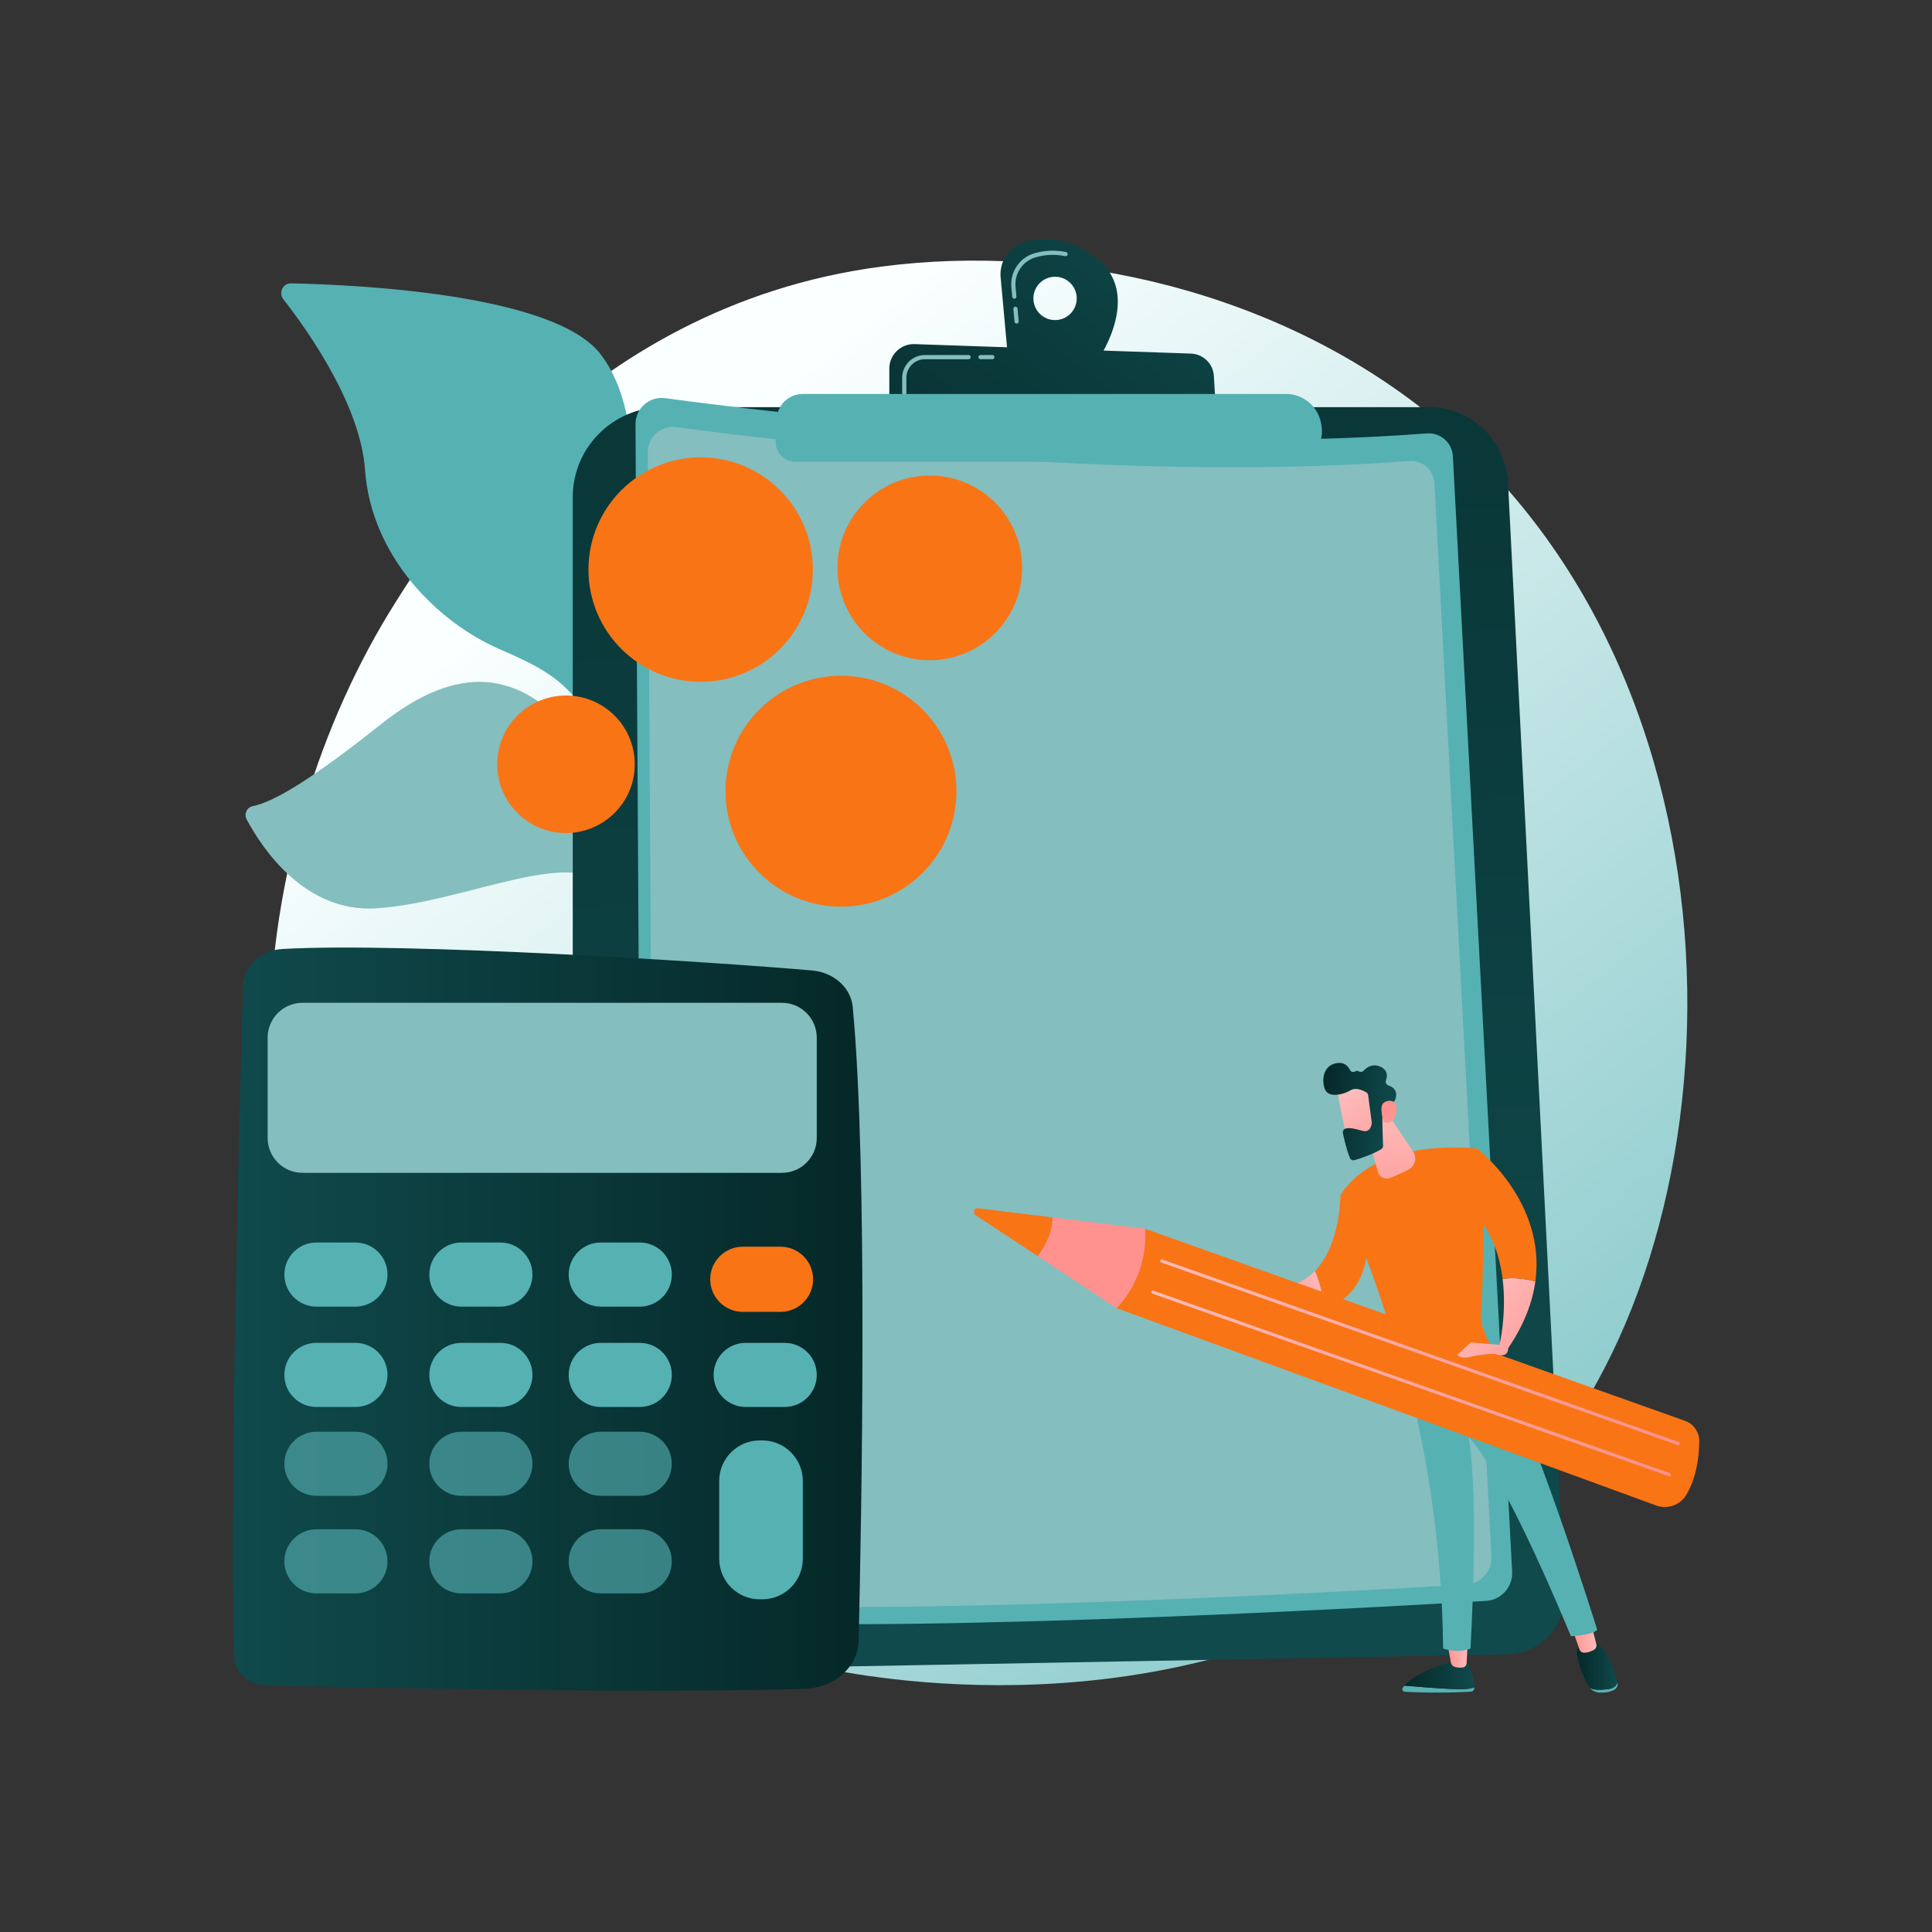 <?xml version="1.0"?>
<svg xmlns="http://www.w3.org/2000/svg" xmlns:xlink="http://www.w3.org/1999/xlink" version="1.1" x="0px" y="0px" viewBox="0 0 3710 3710" style="enable-;background-color:transparent;" xml:space="preserve">
<rect x="0" y="0" width="3710" height="3710" fill="#333333" stroke="none"/>
<g id="Background">
	<g>
		<g>
			<rect style="fill:none;" width="3710" height="3710" fill="none"/>
		</g>
	</g>
</g>
<g id="Illustration">
	<g>
		<linearGradient id="SVGID_1_" gradientUnits="userSpaceOnUse" x1="3594.223" y1="4043.416" x2="1160.079" y2="1020.361" fill="#000000">
			<stop offset="0" style="stop-color:#56b1b3" fill="#000000"/>
			<stop offset="1" style="stop-color:#faffff" fill="#000000"/>
		</linearGradient>
		<path style="fill:url(#SVGID_1_);" d="M2924.575,2851.232c-55.911,58.861-108.814,96.82-150.612,126.81    c-491.321,352.528-1072.684,249.768-1196.24,224.673c-182.453-37.057-535.132-108.688-790.112-408.54    c-385.764-453.65-325.695-1168.364-26.47-1640.156c54.733-86.299,343.848-565.278,931.472-642.091    c355.624-46.486,770.168,47.271,1070.369,298.78C3393.13,1338.647,3348.271,2405.179,2924.575,2851.232z"/>
		<g>
			<g>
				<path style="fill:#56b1b3;" d="M1172.914,1565.313c10.251,109.564,34.319,254.418,63.245,379.244h18.165      c-37.403-150.632-71.826-356.923-61.69-594.722c10.224-239.804,67.888-530.963-39.639-670.049      c-89.491-115.757-469.234-133.062-594.107-135.61c-15.603-0.318-24.536,17.988-14.824,30.432      c47.873,61.351,148.119,203.436,156.852,327.508c11.512,163.535,136.301,291.891,260.298,345.322      C1085.211,1300.87,1151.986,1341.626,1172.914,1565.313z"/>
				<path style="fill:none;" d="M715.018,645.263c76.81,19.855,149.459,55.543,213.022,104.425      c31.842,24.345,60.699,52.951,85.584,84.885c24.62,32.115,45.292,67.69,59.643,105.899l5.313,14.347      c1.739,4.793,3.038,9.738,4.575,14.601c1.416,4.88,3.019,9.803,4.277,14.646l3.795,14.533      c5.102,19.367,10.112,38.76,14.926,58.204c9.687,38.873,18.763,77.907,27.245,117.073      c16.999,78.333,31.625,157.182,41.488,236.914c0.237,1.913-1.094,3.659-2.973,3.9c-1.813,0.233-3.474-1.021-3.8-2.829      l-0.019-0.107c-7.011-39.245-14.767-78.495-23.252-117.512c-8.309-39.068-17.081-78.033-26.272-116.893l-13.968-58.243      l-14.612-58.08c-4.857-19.363-9.909-38.676-15.054-57.963l-3.826-14.474c-1.27-4.83-2.794-9.406-4.176-14.121      c-1.453-4.668-2.66-9.422-4.307-14.024l-5.022-13.777c-13.482-36.756-33.36-70.792-56.531-102.153      c-11.926-15.43-24.404-30.506-38.252-44.28l-5.094-5.262l-5.293-5.058c-3.544-3.357-7.003-6.811-10.617-10.095      c-7.319-6.465-14.563-13.031-22.227-19.099c-30.208-24.849-63.39-45.936-97.871-64.431      c-34.486-18.446-70.77-34.034-108.007-45.579l-0.172-0.054c-1.454-0.45-2.273-2.015-1.831-3.496      C712.138,645.727,713.604,644.9,715.018,645.263z"/>
			</g>
			<g>
				<path style="fill:#84bebf;" d="M1176.494,1713.712c64.946,97.115,56.607,151.454,58.603,197.478      c0.353,8.171,0.795,19.722,1.724,33.368h17.734c-3.621-18.736-6.19-37.623-7.109-56.151      c-6.316-127.111-34.47-344.063-142.096-473.842c-107.625-129.78-225.484-141.62-373.991-23.638      c-123.758,98.317-200.954,147.933-246.228,157.157c-11.209,2.284-16.93,15.173-11.475,25.406      c29.037,54.463,111.134,179.565,248.974,170.757C898.458,1733.013,1111.548,1616.597,1176.494,1713.712z"/>
				<path style="fill:none;" d="M781.667,1547.234c9.726-9.432,20.03-17.926,30.664-26.127      c10.629-8.175,21.584-15.961,32.988-23.064c22.73-14.295,46.987-26.497,72.819-34.899c12.919-4.152,26.225-7.355,39.835-9.121      c13.608-1.677,27.516-1.908,41.315-0.163c3.433,0.567,6.902,0.899,10.305,1.677c3.376,0.811,6.868,1.472,10.145,2.427      l19.381,6.123l18.965,7.509l18.383,8.995c24.094,12.934,45.894,30.407,64.033,50.994c18.281,20.527,32.581,44.182,44.348,68.682      l4.416,9.206c1.516,3.049,2.616,6.275,3.943,9.402c2.5,6.317,5.193,12.56,7.524,18.929l6.525,19.265      c2.311,6.377,3.784,13.004,5.651,19.507c7.369,26.051,12.445,52.611,16.83,79.197c0.244,1.484-0.738,2.888-2.195,3.137      c-1.391,0.239-2.711-0.662-3.041-2.036l-0.021-0.088c-6.193-26.055-12.149-52.148-20.666-77.389      c-3.862-12.753-8.761-25.089-13.316-37.538c-2.454-6.149-5.253-12.14-7.856-18.212c-1.376-2.999-2.532-6.112-4.087-9.015      l-4.53-8.775c-11.991-23.414-26.548-45.355-43.934-64.546c-17.399-19.189-38.047-35.023-60.658-47.148l-17.338-8.37      l-17.964-7.001l-18.453-5.72c-3.064-0.886-6.069-1.471-9.105-2.231c-3.028-0.725-6.151-1.024-9.221-1.567      c-12.384-1.654-25.053-1.554-37.635-0.092c-12.6,1.372-25.141,4.073-37.458,7.742c-24.671,7.318-48.461,18.235-71.315,30.947      c-11.383,6.448-22.662,13.183-33.612,20.479c-10.914,7.305-21.7,15.019-31.977,23.123l-0.068,0.052      c-1.214,0.958-2.961,0.732-3.901-0.505C780.507,1549.864,780.653,1548.225,781.667,1547.234z"/>
			</g>
		</g>
		<g>
			
				<linearGradient id="SVGID_00000067223779138608617940000007493714853089316794_" gradientUnits="userSpaceOnUse" x1="2051.543" y1="3064.4" x2="1916.269" y2="-939.788" fill="#000000">
				<stop offset="0" style="stop-color:#104a4c" fill="#000000"/>
				<stop offset="1" style="stop-color:#052828" fill="#000000"/>
			</linearGradient>
			<path style="fill:url(#SVGID_00000067223779138608617940000007493714853089316794_);" d="M1099.83,954.849     c0-95.521,77.435-172.955,172.956-172.955h1470.821c81.144,0,148.054,63.59,152.179,144.629l108.568,2132.415     c3.229,63.416-46.692,116.907-110.18,118.062l-1685.746,30.638c-59.655,1.084-108.598-46.977-108.598-106.642V954.849z"/>
			
				<linearGradient id="SVGID_00000158007545012985416110000010952110231230337210_" gradientUnits="userSpaceOnUse" x1="775.971" y1="2700.047" x2="2309.112" y2="3674.044" fill="#000000">
				<stop offset="0" style="stop-color:#A737D5" fill="#000000"/>
				<stop offset="1" style="stop-color:#EF497A" fill="#000000"/>
			</linearGradient>
			<path style="fill:url(#SVGID_00000158007545012985416110000010952110231230337210_);" d="M1454.804,3171.386h-0.053     l-188.625-2.438c-63.073-0.818-114.385-52.799-114.385-115.873v-284.789c0-2.226,1.803-4.027,4.027-4.027     c2.224,0,4.027,1.801,4.027,4.027v284.789c0,58.69,47.745,107.056,106.435,107.819l188.623,2.439     c2.224,0.027,4.003,1.856,3.976,4.078C1458.799,3169.616,1457.002,3171.386,1454.804,3171.386z"/>
			
				<linearGradient id="SVGID_00000031200697889112972790000010822546403101462164_" gradientUnits="userSpaceOnUse" x1="904.659" y1="2497.482" x2="2437.798" y2="3471.478" fill="#000000">
				<stop offset="0" style="stop-color:#A737D5" fill="#000000"/>
				<stop offset="1" style="stop-color:#EF497A" fill="#000000"/>
			</linearGradient>
			<path style="fill:url(#SVGID_00000031200697889112972790000010822546403101462164_);" d="M1155.768,2684.098     c-2.224,0-4.027-1.801-4.027-4.027v-46.121c0-2.226,1.803-4.027,4.027-4.027c2.224,0,4.027,1.801,4.027,4.027v46.121     C1159.795,2682.297,1157.992,2684.098,1155.768,2684.098z"/>
			<g>
				<path style="fill:#56b1b3;" d="M1220.327,814.716c-0.18-30.561,26.697-54.214,56.981-50.107      c200.854,27.238,891.538,111.479,1462.587,67.643c26.042-1.999,48.643,17.732,50.029,43.814l113.839,2141.92      c1.561,29.369-20.866,54.484-50.225,56.221c-240.173,14.213-1229.279,69.157-1582.078,32.205      c-21.472-2.25-37.771-20.327-37.898-41.917L1220.327,814.716z"/>
				<path style="fill:#84bebf;" d="M1243.986,868.391c-0.173-29.41,25.692-52.173,54.836-48.22      c193.291,26.212,857.966,107.281,1407.513,65.095c25.061-1.924,46.811,17.065,48.144,42.164l109.552,2061.265      c1.502,28.263-20.08,52.433-48.334,54.105c-231.129,13.678-1182.99,66.553-1522.504,30.992      c-20.664-2.164-36.349-19.562-36.471-40.338L1243.986,868.391z"/>
				<path style="opacity:0.58;fill:none;" d="M2674.907,1175.787H1382.96c-5.756,0-10.422-4.667-10.422-10.423v-155.877      c0-5.756,4.666-10.422,10.422-10.422h1291.948c5.756,0,10.423,4.666,10.423,10.422v155.877      C2685.33,1171.121,2680.664,1175.787,2674.907,1175.787z"/>
				<path style="opacity:0.58;fill:none;" d="M2701.029,2003.009H1375.494c-3.237,0-5.862-2.624-5.862-5.862v-76.638      c0-3.237,2.624-5.862,5.862-5.862h1325.535c3.237,0,5.862,2.624,5.862,5.862v76.638      C2706.89,2000.384,2704.266,2003.009,2701.029,2003.009z"/>
				<path style="opacity:0.58;fill:none;" d="M2702.611,2139.337H1373.912c-2.364,0-4.279-1.916-4.279-4.28v-79.802      c0-2.364,1.916-4.279,4.279-4.279h1328.699c2.364,0,4.28,1.916,4.28,4.279v79.802      C2706.89,2137.421,2704.974,2139.337,2702.611,2139.337z"/>
				<path style="opacity:0.58;fill:none;" d="M2730.782,2917.762H1375.904c-2.85,0-5.161-2.311-5.161-5.161v-78.039      c0-2.85,2.311-5.161,5.161-5.161h1354.878c2.85,0,5.161,2.311,5.161,5.161v78.039      C2735.943,2915.452,2733.632,2917.762,2730.782,2917.762z"/>
				<path style="opacity:0.25;fill:none;" d="M2673.347,1822.081H1401.691c-17.706,0-32.059-14.353-32.059-32.059v-476.147      c0-17.706,14.353-32.059,32.059-32.059h1250.094c17.142,0,31.25,13.484,32.026,30.609l21.562,476.147      C2706.2,1806.828,2691.622,1822.081,2673.347,1822.081z"/>
				<path style="fill:none;" d="M2674.09,1827.131H1402.433c-20.461,0-37.108-16.647-37.108-37.108v-476.148      c0-20.461,16.647-37.108,37.108-37.108h1250.095c19.885,0,36.171,15.563,37.069,35.43l21.562,476.146      c0.463,10.222-3.176,19.925-10.244,27.32C2693.844,1823.058,2684.321,1827.131,2674.09,1827.131z M1402.433,1286.865      c-14.892,0-27.009,12.116-27.009,27.009v476.148c0,14.894,12.117,27.009,27.009,27.009H2674.09      c7.446,0,14.379-2.964,19.524-8.347s7.794-12.446,7.459-19.886l-21.562-476.146c-0.657-14.461-12.509-25.788-26.983-25.788      H1402.433z"/>
				<path style="opacity:0.25;fill:none;" d="M2693.673,2775.502H1411.406c-22.457,0-40.663-18.205-40.663-40.663V2275.9      c0-22.458,18.205-40.663,40.663-40.663h1264.477c21.844,0,39.786,17.259,40.632,39.087l17.791,458.939      C2735.199,2756.322,2716.749,2775.502,2693.673,2775.502z"/>
				<path style="fill:none;" d="M2693.673,2780.551H1411.407c-25.208,0-45.715-20.507-45.715-45.711v-458.94      c0-25.204,20.507-45.711,45.715-45.711h1264.474c24.659,0,44.725,19.302,45.679,43.941l17.791,458.94      c0.487,12.537-4.037,24.419-12.735,33.459C2717.921,2775.572,2706.221,2780.551,2693.673,2780.551z M1411.407,2240.287      c-19.639,0-35.616,15.975-35.616,35.612v458.94c0,19.637,15.977,35.613,35.616,35.613h1282.266      c9.773,0,18.889-3.879,25.665-10.924c6.779-7.043,10.3-16.301,9.921-26.067l-17.791-458.94      c-0.743-19.197-16.375-34.233-35.586-34.233H1411.407z"/>
				
					<rect x="1765.14" y="1281.779" transform="matrix(1 -0.017 0.017 1 -25.542 29.626)" style="fill:none;" width="10.1" height="540.34"/>
				
					<rect x="2257.184" y="1281.717" transform="matrix(1 -0.027 0.027 1 -41.06 61.619)" style="fill:none;" width="10.096" height="540.462"/>
				
					<rect x="1770.142" y="1440.784" transform="matrix(1 -0.014 0.014 1 -20.471 32.078)" style="fill:none;" width="920.197" height="10.1"/>
				<rect x="1772.433" y="1651.177" style="fill:none;" width="925.734" height="10.099"/>
				
					<rect x="1498.914" y="2500.32" transform="matrix(0.012 -1 1 0.012 -757.988 4243.318)" style="fill:none;" width="540.306" height="10.1"/>
				<rect x="1775.8" y="2361.467" style="fill:none;" width="945.931" height="10.099"/>
				<rect x="1769.067" y="2486.021" style="fill:none;" width="956.03" height="10.099"/>
				
					<rect x="2245.428" y="2155.589" transform="matrix(0.013 -1 1 0.013 -413.293 4853.347)" style="fill:none;" width="10.1" height="960.648"/>
			</g>
			
				<linearGradient id="SVGID_00000079469844576286589140000000613866088725898931_" gradientUnits="userSpaceOnUse" x1="2263.515" y1="271.604" x2="1586.99" y2="1161.557" fill="#000000">
				<stop offset="0" style="stop-color:#104a4c" fill="#000000"/>
				<stop offset="1" style="stop-color:#052828" fill="#000000"/>
			</linearGradient>
			<path style="fill:url(#SVGID_00000079469844576286589140000000613866088725898931_);" d="M2099.417,491.149     c-53.128-36.961-99.324-36.228-131.843-26.632c-29.665,8.753-48.892,37.394-46.07,68.194l14.024,153.074l166.883,14.81     C2102.411,700.596,2203.61,563.634,2099.417,491.149z M2026.028,614.643c-22.981,0-41.611-18.63-41.611-41.612     c0-22.982,18.63-41.612,41.611-41.612c22.982,0,41.612,18.63,41.612,41.612C2067.64,596.013,2049.01,614.643,2026.028,614.643z"/>
			<path style="fill:#84bebf;" d="M1952.198,621.394c-2.059,0-3.814-1.569-4.005-3.661l-2.234-24.378     c-0.204-2.214,1.428-4.173,3.642-4.377c2.259-0.212,4.176,1.428,4.377,3.646l2.234,24.378c0.205,2.214-1.427,4.172-3.642,4.377     C1952.444,621.39,1952.32,621.394,1952.198,621.394z M1947.821,573.621c-2.059,0-3.814-1.569-4.005-3.661l-1.697-18.506     c-2.69-29.341,15.773-56.661,43.898-64.962c19.918-5.879,40.44-6.721,60.992-2.505c2.178,0.444,3.582,2.576,3.136,4.754     c-0.446,2.175-2.558,3.567-4.753,3.134c-19.252-3.94-38.458-3.158-57.097,2.34c-24.447,7.216-40.496,30.98-38.157,56.507     l1.697,18.506c0.205,2.214-1.427,4.173-3.641,4.377C1948.067,573.617,1947.943,573.621,1947.821,573.621z"/>
			
				<linearGradient id="SVGID_00000042734441680092644570000013197630738903895992_" gradientUnits="userSpaceOnUse" x1="2337.725" y1="328.015" x2="1661.199" y2="1217.969" fill="#000000">
				<stop offset="0" style="stop-color:#104a4c" fill="#000000"/>
				<stop offset="1" style="stop-color:#052828" fill="#000000"/>
			</linearGradient>
			<path style="fill:url(#SVGID_00000042734441680092644570000013197630738903895992_);" d="M1707.764,784.71v-76.961     c0-26.567,22.019-47.845,48.571-46.935l530.612,18.18c23.548,0.806,42.618,19.394,44.029,42.914l4.434,73.948L1707.764,784.71z"/>
			<path style="fill:#84bebf;" d="M1905.615,689.812h-22.819c-2.224,0-4.027-1.801-4.027-4.027c0-2.226,1.803-4.027,4.027-4.027     h22.819c2.224,0,4.027,1.801,4.027,4.027C1909.642,688.011,1907.839,689.812,1905.615,689.812z"/>
			<path style="fill:#84bebf;" d="M1736.483,760.543c-2.224,0-4.027-1.801-4.027-4.027v-31.134c0-24.056,19.57-43.624,43.626-43.624     h83.893c2.224,0,4.027,1.801,4.027,4.027c0,2.226-1.803,4.027-4.027,4.027h-83.893c-19.614,0-35.572,15.958-35.572,35.57v31.134     C1740.51,758.742,1738.707,760.543,1736.483,760.543z"/>
			
				<linearGradient id="SVGID_00000124857280022099979120000006443304561571210646_" gradientUnits="userSpaceOnUse" x1="2252.471" y1="382.452" x2="1785.344" y2="1240.192" fill="#000000">
				<stop offset="0" style="stop-color:#56b1b3" fill="#000000"/>
				<stop offset="1" style="stop-color:#56b1b3" fill="#000000"/>
			</linearGradient>
			<path style="fill:url(#SVGID_00000124857280022099979120000006443304561571210646_);" d="M1491.561,804.143     c1.281-26.65,23.261-47.6,49.942-47.601l927.875-0.025c33.364-0.001,61.887,24.009,67.579,56.883l0.785,4.537     c6.233,36.009-21.49,68.944-58.034,68.944h-951.945c-21.87,0-39.299-18.286-38.249-40.131L1491.561,804.143z"/>
		</g>
		<g>
			<g>
				<g>
					
						<linearGradient id="SVGID_00000063633342442597567370000014822193755685622172_" gradientUnits="userSpaceOnUse" x1="2884.966" y1="-2210.79" x2="2783.982" y2="-1822" gradientTransform="matrix(0.965 -0.262 0.262 0.965 -1163.53 186.152)" fill="#000000">
						<stop offset="0" style="stop-color:#f97415" fill="#000000"/>
						<stop offset="1" style="stop-color:#f97415" fill="#000000"/>
					</linearGradient>
					
						<circle style="fill:url(#SVGID_00000063633342442597567370000014822193755685622172_);" cx="1086.872" cy="1467.619" r="132.035"/>
					
						<linearGradient id="SVGID_00000139294949374744410750000006883377612688800921_" gradientUnits="userSpaceOnUse" x1="2884.966" y1="-2210.789" x2="2783.982" y2="-1822.001" gradientTransform="matrix(0.965 -0.262 0.262 0.965 -1163.53 186.152)" fill="#000000">
						<stop offset="0" style="stop-color:#FF928E" fill="#000000"/>
						<stop offset="1" style="stop-color:#f97415" fill="#000000"/>
					</linearGradient>
					
						<circle style="fill:url(#SVGID_00000139294949374744410750000006883377612688800921_);" cx="1086.872" cy="1467.619" r="127.644"/>
					<path style="opacity:0.58;fill:none;" d="M972.52,1448.124c-0.623,0.169-1.296,0.2-1.973,0.06       c-2.31-0.475-3.797-2.732-3.321-5.038c9.333-45.453,42.93-81.225,87.678-93.365c7.141-1.937,14.467-3.234,21.773-3.855       c2.347-0.2,4.413,1.541,4.614,3.889c0.201,2.351-1.526,4.431-3.892,4.615c-6.794,0.582-13.611,1.788-20.26,3.591       c-41.62,11.291-72.869,44.565-81.552,86.84C975.252,1446.493,974.027,1447.715,972.52,1448.124z"/>
					
						<ellipse transform="matrix(0.707 -0.707 0.707 0.707 -719.81 1201.376)" style="opacity:0.78;fill:none;" cx="1090.284" cy="1469.575" rx="108.036" ry="108.035"/>
					<g>
						
							<linearGradient id="SVGID_00000081638044167541056800000000805297754890797464_" gradientUnits="userSpaceOnUse" x1="2889.876" y1="-2209.521" x2="2788.892" y2="-1820.731" gradientTransform="matrix(0.965 -0.262 0.262 0.965 -1163.53 186.152)" fill="#000000">
							<stop offset="0" style="stop-color:#FF928E" fill="#000000"/>
							<stop offset="1" style="stop-color:#f97415" fill="#000000"/>
						</linearGradient>
						<path style="fill:url(#SVGID_00000081638044167541056800000000805297754890797464_);" d="M1101.08,1549.864l-3.077-11.343        c-11.954,2.735-24.408,3.117-33.702,1.733c-3.318-0.493-5.734-3.413-5.729-6.767l0.015-11.349        c0.005-4.163,3.677-7.311,7.804-6.764c9.178,1.219,20.094,1.192,31.066-1.785c11.39-3.09,18.837-9.255,16.689-17.171        c-1.937-7.142-9.653-9.608-26.636-9.561c-24.262-0.05-43.15-5.497-48.544-25.381c-4.871-17.954,4.539-35.222,26.324-45.069        l-3.078-11.345c-0.99-3.65,1.166-7.412,4.816-8.403l6.665-1.808c3.65-0.99,7.412,1.167,8.402,4.817l2.763,10.186        c11.061-2.531,19.534-2.82,26.458-2.314c3.547,0.259,6.264,3.268,6.264,6.825l0.001,10.491c0,4.046-3.467,7.202-7.494,6.812        c-6.417-0.622-15.267-0.681-25.963,2.22c-13.514,3.666-15.856,10.312-14.494,15.331c1.676,6.177,10.936,8.225,29.97,8.865        c27.139,0.72,40.391,8.317,45.472,27.043c4.661,17.182-3.891,36.083-27.554,46.647l3.444,12.695        c0.99,3.651-1.166,7.412-4.816,8.402l-6.666,1.808C1105.832,1555.671,1102.07,1553.515,1101.08,1549.864z"/>
					</g>
				</g>
				<g>
					
						<linearGradient id="SVGID_00000085946234318476995090000010190626958591904173_" gradientUnits="userSpaceOnUse" x1="3139.166" y1="-2144.77" x2="3038.182" y2="-1755.981" gradientTransform="matrix(0.965 -0.262 0.262 0.965 -1163.53 186.152)" fill="#000000">
						<stop offset="0" style="stop-color:#f97415" fill="#000000"/>
						<stop offset="1" style="stop-color:#f97415" fill="#000000"/>
					</linearGradient>
					
						<circle style="fill:url(#SVGID_00000085946234318476995090000010190626958591904173_);" cx="1345.489" cy="1093.744" r="215.481"/>
					
						<linearGradient id="SVGID_00000036949775292782204260000006920281218196559002_" gradientUnits="userSpaceOnUse" x1="3139.166" y1="-2144.769" x2="3038.182" y2="-1755.981" gradientTransform="matrix(0.965 -0.262 0.262 0.965 -1163.53 186.152)" fill="#000000">
						<stop offset="0" style="stop-color:#FF928E" fill="#000000"/>
						<stop offset="1" style="stop-color:#f97415" fill="#000000"/>
					</linearGradient>
					
						<circle style="fill:url(#SVGID_00000036949775292782204260000006920281218196559002_);" cx="1345.489" cy="1093.744" r="208.316"/>
					<path style="opacity:0.58;fill:none;" d="M1158.094,1059.066c-0.585,0.158-1.215,0.188-1.849,0.056       c-2.166-0.445-3.56-2.561-3.114-4.723c15.006-73.075,69.019-130.593,140.963-150.11c11.481-3.115,23.259-5.2,35.008-6.193       c2.202-0.189,4.139,1.444,4.326,3.649c0.186,2.201-1.438,4.16-3.65,4.323c-11.27,0.956-22.572,2.957-33.589,5.945       c-69.011,18.721-120.823,73.898-135.221,143.992C1160.655,1057.537,1159.507,1058.683,1158.094,1059.066z"/>
					
						<ellipse transform="matrix(0.707 -0.707 0.707 0.707 -379.935 1276.627)" style="opacity:0.78;fill:none;" cx="1351.058" cy="1096.936" rx="176.314" ry="176.313"/>
					<g>
						
							<linearGradient id="SVGID_00000169515673690004960700000002776178388084363666_" gradientUnits="userSpaceOnUse" x1="3147.176" y1="-2142.683" x2="3046.192" y2="-1753.895" gradientTransform="matrix(0.965 -0.262 0.262 0.965 -1163.53 186.152)" fill="#000000">
							<stop offset="0" style="stop-color:#FF928E" fill="#000000"/>
							<stop offset="1" style="stop-color:#f97415" fill="#000000"/>
						</linearGradient>
						<path style="fill:url(#SVGID_00000169515673690004960700000002776178388084363666_);" d="M1368.676,1227.967l-5.022-18.513        c-19.509,4.463-39.833,5.086-55.001,2.83c-5.416-0.806-9.358-5.569-9.35-11.046l0.025-18.52        c0.009-6.794,6.001-11.932,12.737-11.038c14.978,1.99,32.794,1.945,50.7-2.913c18.589-5.043,30.742-15.106,27.237-28.023        c-3.162-11.656-15.754-15.681-43.47-15.604c-39.596-0.082-70.421-8.971-79.224-41.422        c-7.949-29.302,7.408-57.483,42.96-73.553l-5.023-18.515c-1.616-5.957,1.903-12.097,7.86-13.713l10.877-2.951        c5.958-1.616,12.097,1.903,13.714,7.86l4.51,16.623c18.052-4.13,31.879-4.603,43.179-3.776        c5.79,0.423,10.222,5.333,10.222,11.138l0.001,17.122c0.001,6.602-5.658,11.754-12.23,11.117        c-10.472-1.015-24.916-1.112-42.371,3.623c-22.054,5.983-25.876,16.828-23.653,25.02c2.735,10.081,17.847,13.423,48.91,14.468        c44.292,1.176,65.919,13.574,74.21,44.135c7.607,28.041-6.349,58.886-44.967,76.128l5.62,20.718        c1.616,5.958-1.903,12.097-7.86,13.714l-10.878,2.951C1376.432,1237.444,1370.293,1233.925,1368.676,1227.967z"/>
					</g>
				</g>
				<g>
					
						<linearGradient id="SVGID_00000119833247622714409840000008981697780832127152_" gradientUnits="userSpaceOnUse" x1="3395.502" y1="-2078.187" x2="3294.518" y2="-1689.398" gradientTransform="matrix(0.965 -0.262 0.262 0.965 -1163.53 186.152)" fill="#000000">
						<stop offset="0" style="stop-color:#f97415" fill="#000000"/>
						<stop offset="1" style="stop-color:#f97415" fill="#000000"/>
					</linearGradient>
					
						<circle style="fill:url(#SVGID_00000119833247622714409840000008981697780832127152_);" cx="1614.923" cy="1519.334" r="221.727"/>
					
						<linearGradient id="SVGID_00000026859853745208742700000010321144885052767670_" gradientUnits="userSpaceOnUse" x1="3395.502" y1="-2078.186" x2="3294.517" y2="-1689.398" gradientTransform="matrix(0.965 -0.262 0.262 0.965 -1163.53 186.152)" fill="#000000">
						<stop offset="0" style="stop-color:#FF928E" fill="#000000"/>
						<stop offset="1" style="stop-color:#f97415" fill="#000000"/>
					</linearGradient>
					
						<circle style="fill:url(#SVGID_00000026859853745208742700000010321144885052767670_);" cx="1614.923" cy="1519.334" r="214.354"/>
					<path style="opacity:0.58;fill:none;" d="M1422.066,1483.539c-0.585,0.159-1.214,0.188-1.849,0.057       c-2.166-0.445-3.56-2.561-3.114-4.723c15.431-75.149,70.979-134.299,144.966-154.37c11.806-3.203,23.918-5.347,36.003-6.37       c2.203-0.188,4.14,1.444,4.327,3.649c0.186,2.201-1.428,4.145-3.65,4.323c-11.606,0.987-23.243,3.046-34.584,6.123       c-71.055,19.276-124.401,76.083-139.223,148.253C1424.628,1482.01,1423.479,1483.156,1422.066,1483.539z"/>
					
						<ellipse transform="matrix(0.011 -1 1 0.011 80.87 3126.974)" style="opacity:0.78;fill:none;" cx="1620.654" cy="1522.62" rx="181.424" ry="181.425"/>
					<g>
						
							<linearGradient id="SVGID_00000134226487667817861250000016206883383914809759_" gradientUnits="userSpaceOnUse" x1="3403.747" y1="-2076.052" x2="3302.763" y2="-1687.265" gradientTransform="matrix(0.965 -0.262 0.262 0.965 -1163.53 186.152)" fill="#000000">
							<stop offset="0" style="stop-color:#FF928E" fill="#000000"/>
							<stop offset="1" style="stop-color:#f97415" fill="#000000"/>
						</linearGradient>
						<path style="fill:url(#SVGID_00000134226487667817861250000016206883383914809759_);" d="M1638.783,1657.449l-5.168-19.05        c-20.075,4.592-40.988,5.234-56.595,2.911c-5.573-0.829-9.63-5.731-9.621-11.366l0.026-19.057        c0.009-6.991,6.175-12.278,13.105-11.358c15.413,2.047,33.745,2.002,52.171-2.997c19.127-5.189,31.632-15.543,28.026-28.836        c-3.254-11.994-16.21-16.136-44.729-16.056c-40.745-0.084-72.463-9.231-81.521-42.623        c-8.18-30.151,7.623-59.149,44.206-75.685l-5.168-19.051c-1.663-6.13,1.959-12.448,8.089-14.11l11.192-3.036        c6.13-1.663,12.448,1.958,14.11,8.088l4.64,17.105c18.576-4.25,32.804-4.736,44.432-3.885        c5.957,0.435,10.518,5.488,10.519,11.461l0.002,17.617c0,6.794-5.823,12.095-12.584,11.44        c-10.776-1.045-25.638-1.145-43.599,3.728c-22.694,6.156-26.626,17.316-24.34,25.745        c2.814,10.374,18.365,13.812,50.328,14.887c45.575,1.21,67.83,13.967,76.36,45.414c7.827,28.853-6.532,60.593-46.27,78.335        l5.783,21.319c1.663,6.13-1.958,12.448-8.089,14.111l-11.194,3.037C1646.764,1667.201,1640.446,1663.579,1638.783,1657.449z"/>
					</g>
				</g>
				<g>
					
						<linearGradient id="SVGID_00000142177400837496481420000013074603318021629622_" gradientUnits="userSpaceOnUse" x1="3565.044" y1="-2034.145" x2="3464.059" y2="-1645.356" gradientTransform="matrix(0.965 -0.262 0.262 0.965 -1163.53 186.152)" fill="#000000">
						<stop offset="0" style="stop-color:#f97415" fill="#000000"/>
						<stop offset="1" style="stop-color:#f97415" fill="#000000"/>
					</linearGradient>
					
						<circle style="fill:url(#SVGID_00000142177400837496481420000013074603318021629622_);" cx="1785.48" cy="1090.473" r="177.329"/>
					
						<linearGradient id="SVGID_00000067196565125931654050000005912506090342607266_" gradientUnits="userSpaceOnUse" x1="3565.047" y1="-2034.159" x2="3464.062" y2="-1645.369" gradientTransform="matrix(0.965 -0.262 0.262 0.965 -1163.53 186.152)" fill="#000000">
						<stop offset="0" style="stop-color:#FF928E" fill="#000000"/>
						<stop offset="1" style="stop-color:#f97415" fill="#000000"/>
					</linearGradient>
					
						<circle style="fill:url(#SVGID_00000067196565125931654050000005912506090342607266_);" cx="1785.48" cy="1090.474" r="171.433"/>
					<path style="opacity:0.58;fill:none;" d="M1631.544,1062.972c-0.638,0.173-1.325,0.205-2.019,0.062       c-2.364-0.486-3.885-2.796-3.399-5.156c12.432-60.536,57.179-108.185,116.776-124.352c9.498-2.577,19.255-4.304,29.002-5.132       c2.401-0.205,4.516,1.577,4.721,3.979c0.203,2.402-1.552,4.544-3.983,4.722c-9.223,0.787-18.459,2.422-27.453,4.862       c-56.396,15.299-98.741,60.391-110.507,117.675C1634.34,1061.303,1633.086,1062.553,1631.544,1062.972z"/>
					
						<ellipse transform="matrix(0.707 -0.707 0.707 0.707 -248.641 1585.928)" style="opacity:0.78;fill:none;" cx="1790.064" cy="1093.1" rx="145.097" ry="145.097"/>
					<g>
						
							<linearGradient id="SVGID_00000158739659466022142780000013474317503374463625_" gradientUnits="userSpaceOnUse" x1="3571.637" y1="-2032.432" x2="3470.652" y2="-1643.644" gradientTransform="matrix(0.965 -0.262 0.262 0.965 -1163.53 186.152)" fill="#000000">
							<stop offset="0" style="stop-color:#FF928E" fill="#000000"/>
							<stop offset="1" style="stop-color:#f97415" fill="#000000"/>
						</linearGradient>
						<path style="fill:url(#SVGID_00000158739659466022142780000013474317503374463625_);" d="M1804.563,1200.932l-4.133-15.235        c-16.055,3.672-32.781,4.186-45.263,2.328c-4.457-0.663-7.701-4.584-7.695-9.09l0.02-15.241        c0.008-5.591,4.939-9.819,10.481-9.084c12.327,1.637,26.989,1.601,41.724-2.396c15.297-4.15,25.298-12.431,22.414-23.062        c-2.602-9.592-12.964-12.905-35.773-12.841c-32.586-0.068-57.953-7.383-65.197-34.088        c-6.542-24.114,6.096-47.305,35.354-60.529l-4.133-15.237c-1.33-4.903,1.566-9.956,6.468-11.285l8.951-2.429        c4.903-1.33,9.956,1.567,11.286,6.469l3.711,13.68c14.856-3.398,26.235-3.788,35.534-3.107        c4.764,0.348,8.412,4.389,8.413,9.166l0.001,14.09c0,5.433-4.656,9.673-10.065,9.149c-8.618-0.835-20.504-0.915-34.869,2.982        c-18.15,4.924-21.295,13.848-19.466,20.59c2.251,8.297,14.687,11.047,40.251,11.906c36.449,0.968,54.248,11.17,61.07,36.321        c6.26,23.076-5.225,48.46-37.006,62.649l4.625,17.05c1.33,4.903-1.566,9.955-6.469,11.285l-8.952,2.429        C1810.946,1208.731,1805.893,1205.835,1804.563,1200.932z"/>
					</g>
				</g>
			</g>
		</g>
		<g>
			<g>
				<g>
					
						<linearGradient id="SVGID_00000086689371676017743310000000801091623208101028_" gradientUnits="userSpaceOnUse" x1="446.928" y1="2533.135" x2="1656.229" y2="2533.135" fill="#000000">
						<stop offset="0" style="stop-color:#104a4c" fill="#000000"/>
						<stop offset="1" style="stop-color:#052828" fill="#000000"/>
					</linearGradient>
					<path style="fill:url(#SVGID_00000086689371676017743310000000801091623208101028_);" d="M466.71,1892.321       c-6.367,227.378-27.016,1011.69-17.159,1289.627c1.044,29.445,27.706,53.078,60.964,54.042       c164.49,4.765,767.501,16.844,1036.551,6.851c56.039-2.082,100.604-42.269,101.766-91.915       c5.592-238.663,17.926-909.929-11.392-1217.436c-3.514-36.844-36.177-66.184-77.734-69.865       c-179.137-15.865-784.741-54.648-1017.185-41.293C500.599,1824.739,467.75,1855.14,466.71,1892.321z"/>
					<path style="fill:#84bebf;" d="M513.953,1992.572v192.694c0,36.952,29.956,66.908,66.908,66.908h920.651       c36.952,0,66.907-29.956,66.907-66.908v-192.694c0-36.952-29.956-66.908-66.907-66.908H580.861       C543.909,1925.665,513.953,1955.62,513.953,1992.572z"/>
					<path style="opacity:0.2;fill:none;" d="M1521.461,1991.467c-8.139-8.416-19.292-13.25-30.998-13.434l-861.468-13.688       c-23.031-0.367-42.462,17.052-44.61,39.984l-17.9,191.12c-1.466,15.649,24.279,28.825,57.101,29.224l846.942,10.262       c32.772,0.397,59.864-12.102,60.135-27.743l3.194-184.298C1534.06,2011.188,1529.601,1999.881,1521.461,1991.467z"/>
				</g>
				
					<linearGradient id="SVGID_00000108283567482014569190000007498203079725693116_" gradientUnits="userSpaceOnUse" x1="339.912" y1="2741.352" x2="1150.799" y2="1960.685" fill="#000000">
					<stop offset="0" style="stop-color:#56b1b3" fill="#000000"/>
					<stop offset="1" style="stop-color:#56b1b3" fill="#000000"/>
				</linearGradient>
				<path style="fill:url(#SVGID_00000108283567482014569190000007498203079725693116_);" d="M744.116,2447.545      c0,33.996-27.559,61.555-61.555,61.555h-74.937c-33.996,0-61.555-27.559-61.555-61.555l0,0      c0-33.996,27.559-61.555,61.555-61.555h74.937C716.557,2385.99,744.116,2413.549,744.116,2447.545L744.116,2447.545z"/>
				
					<linearGradient id="SVGID_00000078014061186398643330000014635167461313596063_" gradientUnits="userSpaceOnUse" x1="473.797" y1="2880.419" x2="1284.684" y2="2099.753" fill="#000000">
					<stop offset="0" style="stop-color:#56b1b3" fill="#000000"/>
					<stop offset="1" style="stop-color:#56b1b3" fill="#000000"/>
				</linearGradient>
				<path style="fill:url(#SVGID_00000078014061186398643330000014635167461313596063_);" d="M1022.452,2447.545      c0,33.996-27.559,61.555-61.555,61.555H885.96c-33.996,0-61.555-27.559-61.555-61.555l0,0c0-33.996,27.559-61.555,61.555-61.555      h74.937C994.893,2385.99,1022.452,2413.549,1022.452,2447.545L1022.452,2447.545z"/>
				
					<linearGradient id="SVGID_00000097475754175731283160000001581311147319016623_" gradientUnits="userSpaceOnUse" x1="602.532" y1="3014.139" x2="1413.419" y2="2233.473" fill="#000000">
					<stop offset="0" style="stop-color:#56b1b3" fill="#000000"/>
					<stop offset="1" style="stop-color:#56b1b3" fill="#000000"/>
				</linearGradient>
				<path style="fill:url(#SVGID_00000097475754175731283160000001581311147319016623_);" d="M1290.083,2447.545      c0,33.996-27.559,61.555-61.555,61.555h-74.937c-33.996,0-61.555-27.559-61.555-61.555l0,0      c0-33.996,27.559-61.555,61.555-61.555h74.937C1262.524,2385.99,1290.083,2413.549,1290.083,2447.545L1290.083,2447.545z"/>
				
					<linearGradient id="SVGID_00000045602574765010162090000005048545730742009018_" gradientUnits="userSpaceOnUse" x1="1828.145" y1="1474.663" x2="1570.636" y2="2166.404" fill="#000000">
					<stop offset="0" style="stop-color:#FF928E" fill="#000000"/>
					<stop offset="1" style="stop-color:#f97415" fill="#000000"/>
				</linearGradient>
				<path style="fill:url(#SVGID_00000045602574765010162090000005048545730742009018_);" d="M1561.38,2456.582      c0,34.547-28.005,62.552-62.552,62.552H1426.4c-34.547,0-62.552-28.006-62.552-62.552l0,0c0-34.546,28.006-62.552,62.552-62.552      h72.428C1533.374,2394.03,1561.38,2422.035,1561.38,2456.582L1561.38,2456.582z"/>
				
					<linearGradient id="SVGID_00000099657930565757709060000007613914445536823711_" gradientUnits="userSpaceOnUse" x1="436.189" y1="2841.357" x2="1247.075" y2="2060.691" fill="#000000">
					<stop offset="0" style="stop-color:#56b1b3" fill="#000000"/>
					<stop offset="1" style="stop-color:#56b1b3" fill="#000000"/>
				</linearGradient>
				<path style="fill:url(#SVGID_00000099657930565757709060000007613914445536823711_);" d="M744.116,2640.24      c0,33.996-27.559,61.555-61.555,61.555h-74.937c-33.996,0-61.555-27.559-61.555-61.555l0,0      c0-33.996,27.559-61.555,61.555-61.555h74.937C716.557,2578.685,744.116,2606.243,744.116,2640.24L744.116,2640.24z"/>
				
					<linearGradient id="SVGID_00000149371102179706455990000004609775708050025369_" gradientUnits="userSpaceOnUse" x1="570.074" y1="2980.425" x2="1380.96" y2="2199.759" fill="#000000">
					<stop offset="0" style="stop-color:#56b1b3" fill="#000000"/>
					<stop offset="1" style="stop-color:#56b1b3" fill="#000000"/>
				</linearGradient>
				<path style="fill:url(#SVGID_00000149371102179706455990000004609775708050025369_);" d="M1022.452,2640.24      c0,33.996-27.559,61.555-61.555,61.555H885.96c-33.996,0-61.555-27.559-61.555-61.555l0,0c0-33.996,27.559-61.555,61.555-61.555      h74.937C994.893,2578.685,1022.452,2606.243,1022.452,2640.24L1022.452,2640.24z"/>
				
					<linearGradient id="SVGID_00000160181518863064690480000007254063700909743798_" gradientUnits="userSpaceOnUse" x1="698.81" y1="3114.143" x2="1509.697" y2="2333.477" fill="#000000">
					<stop offset="0" style="stop-color:#56b1b3" fill="#000000"/>
					<stop offset="1" style="stop-color:#56b1b3" fill="#000000"/>
				</linearGradient>
				<path style="fill:url(#SVGID_00000160181518863064690480000007254063700909743798_);" d="M1290.083,2640.24      c0,33.996-27.559,61.555-61.555,61.555h-74.937c-33.996,0-61.555-27.559-61.555-61.555l0,0      c0-33.996,27.559-61.555,61.555-61.555h74.937C1262.524,2578.685,1290.083,2606.243,1290.083,2640.24L1290.083,2640.24z"/>
				
					<linearGradient id="SVGID_00000144313477156864774930000005850291804585926562_" gradientUnits="userSpaceOnUse" x1="832.695" y1="3253.211" x2="1643.582" y2="2472.545" fill="#000000">
					<stop offset="0" style="stop-color:#56b1b3" fill="#000000"/>
					<stop offset="1" style="stop-color:#56b1b3" fill="#000000"/>
				</linearGradient>
				<path style="fill:url(#SVGID_00000144313477156864774930000005850291804585926562_);" d="M1568.419,2640.24      c0,33.996-27.559,61.555-61.555,61.555h-74.937c-33.996,0-61.555-27.559-61.555-61.555l0,0      c0-33.996,27.559-61.555,61.555-61.555h74.937C1540.86,2578.685,1568.419,2606.243,1568.419,2640.24L1568.419,2640.24z"/>
				<g>
					
						<linearGradient id="SVGID_00000062895410529173247920000001232102043201948815_" gradientUnits="userSpaceOnUse" x1="521.456" y1="2929.925" x2="1332.343" y2="2149.258" fill="#000000">
						<stop offset="0" style="stop-color:#56b1b3" fill="#000000"/>
						<stop offset="1" style="stop-color:#56b1b3" fill="#000000"/>
					</linearGradient>
					<path style="opacity:0.63;fill:url(#SVGID_00000062895410529173247920000001232102043201948815_);" d="M744.116,2810.896       c0,33.996-27.559,61.555-61.555,61.555h-74.937c-33.996,0-61.555-27.559-61.555-61.555l0,0       c0-33.996,27.559-61.555,61.555-61.555h74.937C716.557,2749.341,744.116,2776.9,744.116,2810.896L744.116,2810.896z"/>
					
						<linearGradient id="SVGID_00000154406186939744009260000000474546502942428589_" gradientUnits="userSpaceOnUse" x1="655.341" y1="3068.993" x2="1466.227" y2="2288.326" fill="#000000">
						<stop offset="0" style="stop-color:#56b1b3" fill="#000000"/>
						<stop offset="1" style="stop-color:#56b1b3" fill="#000000"/>
					</linearGradient>
					<path style="opacity:0.63;fill:url(#SVGID_00000154406186939744009260000000474546502942428589_);" d="M1022.452,2810.896       c0,33.996-27.559,61.555-61.555,61.555H885.96c-33.996,0-61.555-27.559-61.555-61.555l0,0       c0-33.996,27.559-61.555,61.555-61.555h74.937C994.893,2749.341,1022.452,2776.9,1022.452,2810.896L1022.452,2810.896z"/>
					
						<linearGradient id="SVGID_00000098207442185450570300000016326585136784967611_" gradientUnits="userSpaceOnUse" x1="784.077" y1="3202.711" x2="1594.964" y2="2422.045" fill="#000000">
						<stop offset="0" style="stop-color:#56b1b3" fill="#000000"/>
						<stop offset="1" style="stop-color:#56b1b3" fill="#000000"/>
					</linearGradient>
					<path style="opacity:0.63;fill:url(#SVGID_00000098207442185450570300000016326585136784967611_);" d="M1290.083,2810.896       c0,33.996-27.559,61.555-61.555,61.555h-74.937c-33.996,0-61.555-27.559-61.555-61.555l0,0       c0-33.996,27.559-61.555,61.555-61.555h74.937C1262.524,2749.341,1290.083,2776.9,1290.083,2810.896L1290.083,2810.896z"/>
				</g>
				<g>
					
						<linearGradient id="SVGID_00000000918190563356678390000009754366333976839310_" gradientUnits="userSpaceOnUse" x1="615.06" y1="3027.151" x2="1425.947" y2="2246.485" fill="#000000">
						<stop offset="0" style="stop-color:#56b1b3" fill="#000000"/>
						<stop offset="1" style="stop-color:#56b1b3" fill="#000000"/>
					</linearGradient>
					<path style="opacity:0.63;fill:url(#SVGID_00000000918190563356678390000009754366333976839310_);" d="M744.116,2998.238       c0,33.996-27.559,61.555-61.555,61.555h-74.937c-33.996,0-61.555-27.559-61.555-61.555l0,0       c0-33.996,27.559-61.555,61.555-61.555h74.937C716.557,2936.683,744.116,2964.242,744.116,2998.238L744.116,2998.238z"/>
					
						<linearGradient id="SVGID_00000073696391080348820920000000599163754018284165_" gradientUnits="userSpaceOnUse" x1="748.944" y1="3166.219" x2="1559.831" y2="2385.553" fill="#000000">
						<stop offset="0" style="stop-color:#56b1b3" fill="#000000"/>
						<stop offset="1" style="stop-color:#56b1b3" fill="#000000"/>
					</linearGradient>
					<path style="opacity:0.63;fill:url(#SVGID_00000073696391080348820920000000599163754018284165_);" d="M1022.452,2998.238       c0,33.996-27.559,61.555-61.555,61.555H885.96c-33.996,0-61.555-27.559-61.555-61.555l0,0       c0-33.996,27.559-61.555,61.555-61.555h74.937C994.893,2936.683,1022.452,2964.242,1022.452,2998.238L1022.452,2998.238z"/>
					
						<linearGradient id="SVGID_00000033343597365623293700000014361284909461294262_" gradientUnits="userSpaceOnUse" x1="877.68" y1="3299.939" x2="1688.566" y2="2519.272" fill="#000000">
						<stop offset="0" style="stop-color:#56b1b3" fill="#000000"/>
						<stop offset="1" style="stop-color:#56b1b3" fill="#000000"/>
					</linearGradient>
					<path style="opacity:0.63;fill:url(#SVGID_00000033343597365623293700000014361284909461294262_);" d="M1290.083,2998.238       c0,33.996-27.559,61.555-61.555,61.555h-74.937c-33.996,0-61.555-27.559-61.555-61.555l0,0       c0-33.996,27.559-61.555,61.555-61.555h74.937C1262.524,2936.683,1290.083,2964.242,1290.083,2998.238L1290.083,2998.238z"/>
				</g>
				
					<linearGradient id="SVGID_00000022533201212535695930000013309552109452958605_" gradientUnits="userSpaceOnUse" x1="1376.254" y1="3042.231" x2="1643.191" y2="2654.415" fill="#000000">
					<stop offset="0" style="stop-color:#56b1b3" fill="#000000"/>
					<stop offset="1" style="stop-color:#56b1b3" fill="#000000"/>
				</linearGradient>
				<path style="fill:url(#SVGID_00000022533201212535695930000013309552109452958605_);" d="M1541.656,2993.21      c0,43.031-34.884,77.915-77.915,77.915h-4.748c-43.031,0-77.915-34.884-77.915-77.915v-149.269      c0-43.031,34.884-77.916,77.915-77.916h4.748c43.031,0,77.915,34.884,77.915,77.916V2993.21z"/>
			</g>
			<g style="opacity:0.7;">
				<path style="fill:none;" d="M1434.604,2019.335c0,7.391-5.991,13.381-13.381,13.381h-37.468      c-7.391,0-13.382-5.991-13.382-13.381l0,0c0-7.39,5.991-13.382,13.382-13.382h37.468      C1428.613,2005.954,1434.604,2011.945,1434.604,2019.335L1434.604,2019.335z"/>
				<path style="fill:none;" d="M1434.604,2201.324c0,7.39-5.991,13.382-13.381,13.382h-37.468      c-7.391,0-13.382-5.991-13.382-13.382l0,0c0-7.39,5.991-13.381,13.382-13.381h37.468      C1428.613,2187.943,1434.604,2193.934,1434.604,2201.324L1434.604,2201.324z"/>
				<path style="fill:none;" d="M1375.725,2094.272c0,7.391-5.991,13.382-13.382,13.382l0,0c-7.391,0-13.381-5.991-13.381-13.382      v-37.468c0-7.391,5.991-13.382,13.381-13.382l0,0c7.39,0,13.382,5.991,13.382,13.382V2094.272z"/>
				<path style="fill:none;" d="M1375.725,2169.209c0,7.39-5.991,13.382-13.382,13.382l0,0c-7.391,0-13.381-5.991-13.381-13.382      v-37.468c0-7.39,5.991-13.382,13.381-13.382l0,0c7.39,0,13.382,5.991,13.382,13.382V2169.209z"/>
				<path style="fill:none;" d="M1466.719,2094.272c0,7.391-5.991,13.382-13.382,13.382l0,0c-7.391,0-13.381-5.991-13.381-13.382      v-37.468c0-7.391,5.991-13.382,13.381-13.382l0,0c7.391,0,13.382,5.991,13.382,13.382V2094.272z"/>
				<path style="fill:none;" d="M1466.719,2169.209c0,7.39-5.991,13.382-13.382,13.382l0,0c-7.391,0-13.381-5.991-13.381-13.382      v-37.468c0-7.39,5.991-13.382,13.381-13.382l0,0c7.391,0,13.382,5.991,13.382,13.382V2169.209z"/>
			</g>
		</g>
		<g>
			<g>
				<g>
					
						<linearGradient id="SVGID_00000029030321407927786670000014987508419900951458_" gradientUnits="userSpaceOnUse" x1="-2748.048" y1="3243.638" x2="-2609.919" y2="3243.638" gradientTransform="matrix(-1 0 0 1 83.011 0)" fill="#000000">
						<stop offset="0" style="stop-color:#56b1b3" fill="#000000"/>
						<stop offset="1" style="stop-color:#56b1b3" fill="#000000"/>
					</linearGradient>
					<path style="fill:url(#SVGID_00000029030321407927786670000014987508419900951458_);" d="M2696.831,3236.957       c23.663,2.045,64.731,5.368,97.108,6.793c19.462,0.857,30.667-1.049,37.12-3.633c-0.011,0.728-0.031,1.415-0.06,2.053       c-0.153,3.407-2.921,6.133-6.363,6.325c-61.177,3.414-109.831,1.182-127.152,0.127c-3.581-0.218-5.716-4.11-3.885-7.164       C2694.516,3239.932,2695.626,3238.436,2696.831,3236.957z"/>
					
						<linearGradient id="SVGID_00000121242473803501448440000003245041568862337933_" gradientUnits="userSpaceOnUse" x1="-2748.056" y1="3216.566" x2="-2613.82" y2="3216.566" gradientTransform="matrix(-1 0 0 1 83.011 0)" fill="#000000">
						<stop offset="0" style="stop-color:#104a4c" fill="#000000"/>
						<stop offset="1" style="stop-color:#052828" fill="#000000"/>
					</linearGradient>
					<path style="fill:url(#SVGID_00000121242473803501448440000003245041568862337933_);" d="M2793.939,3243.75       c-32.377-1.425-73.445-4.747-97.108-6.793c23.264-28.543,97.108-47.782,97.108-47.782h20.855       c14.344,20.677,16.421,40.363,16.264,50.942C2824.606,3242.7,2813.401,3244.606,2793.939,3243.75z"/>
					
						<linearGradient id="SVGID_00000085973567962606618370000013753781768682830752_" gradientUnits="userSpaceOnUse" x1="-2735.295" y1="3178.771" x2="-2696.387" y2="3178.771" gradientTransform="matrix(-1 0 0 1 83.011 0)" fill="#000000">
						<stop offset="0" style="stop-color:#febbba" fill="#000000"/>
						<stop offset="1" style="stop-color:#FF928E" fill="#000000"/>
					</linearGradient>
					<path style="fill:url(#SVGID_00000085973567962606618370000013753781768682830752_);" d="M2818.306,3155.127l-1.952,38.621       c-0.211,4.182-3.342,7.697-7.53,8.296c-4.167,0.596-9.748,0.672-15.667-1.298c-3.641-1.212-6.344-4.28-7.016-8.022       l-6.744-37.596H2818.306z"/>
				</g>
				<g>
					<g>
						
							<linearGradient id="SVGID_00000183230467946593468380000006785646446437933447_" gradientUnits="userSpaceOnUse" x1="-3023.418" y1="3240.659" x2="-2970.485" y2="3240.659" gradientTransform="matrix(-1 0 0 1 83.011 0)" fill="#000000">
							<stop offset="0" style="stop-color:#56b1b3" fill="#000000"/>
							<stop offset="1" style="stop-color:#56b1b3" fill="#000000"/>
						</linearGradient>
						<path style="fill:url(#SVGID_00000183230467946593468380000006785646446437933447_);" d="M3089.193,3243.46        c10.261-1.431,14.904-6.762,16.851-12.461c0.013,0.051,0.026,0.103,0.039,0.153c1.51,6.011-1.99,12.242-8.987,15.205        c-8.458,3.581-17.704,4.192-24.883,3.896c-7.702-0.318-14.772-3.505-18.658-8.606l-0.058-0.076        C3061.227,3245.396,3072.08,3245.847,3089.193,3243.46z"/>
						
							<linearGradient id="SVGID_00000034053348570658247410000014504508268585460097_" gradientUnits="userSpaceOnUse" x1="-3023.033" y1="3199.902" x2="-2945.338" y2="3199.902" gradientTransform="matrix(-1 0 0 1 83.011 0)" fill="#000000">
							<stop offset="0" style="stop-color:#104a4c" fill="#000000"/>
							<stop offset="1" style="stop-color:#052828" fill="#000000"/>
						</linearGradient>
						<path style="fill:url(#SVGID_00000034053348570658247410000014504508268585460097_);" d="M3040.811,3154.88h17.199        c26.198-0.535,42.649,54.721,48.034,76.119c-1.947,5.699-6.59,11.03-16.851,12.461c-17.114,2.387-27.966,1.936-35.697-1.889        c-14.154-18.625-21.171-45.904-24.544-61.823C3025.117,3161.643,3040.811,3154.88,3040.811,3154.88z"/>
					</g>
					
						<linearGradient id="SVGID_00000173141477945356386310000001781117972403618958_" gradientUnits="userSpaceOnUse" x1="-2982.648" y1="3146.336" x2="-2936.149" y2="3146.336" gradientTransform="matrix(-1 0 0 1 83.011 0)" fill="#000000">
						<stop offset="0" style="stop-color:#febbba" fill="#000000"/>
						<stop offset="1" style="stop-color:#FF928E" fill="#000000"/>
					</linearGradient>
					<path style="fill:url(#SVGID_00000173141477945356386310000001781117972403618958_);" d="M3055.799,3119.033l9.551,37.985       c1.171,4.657-1.058,9.475-5.364,11.685c-5.342,2.741-12.865,5.623-19.778,4.789c-3.251-0.393-5.952-2.682-7.026-5.744       l-14.021-39.965L3055.799,3119.033z"/>
				</g>
				
					<linearGradient id="SVGID_00000172410810651002343780000008302086579889999783_" gradientUnits="userSpaceOnUse" x1="2259.347" y1="3858.642" x2="2966.272" y2="2754.494" fill="#000000">
					<stop offset="0" style="stop-color:#56b1b3" fill="#000000"/>
					<stop offset="1" style="stop-color:#56b1b3" fill="#000000"/>
				</linearGradient>
				<path style="fill:url(#SVGID_00000172410810651002343780000008302086579889999783_);" d="M3067.191,3130.013      c-11.883,10.54-50.531,11.932-50.531,11.932c-139.219-334.14-196.169-381.609-196.169-381.609      c20.103,126.119,3.241,405.333,3.241,405.333c-22.974,10.137-52.592,0-52.592,0c-1.866-206.475-33.602-386.541-71.094-528.5      c94.095-2.115,144.135-34.314,160.473-47.238C2938.955,2716.383,3067.191,3130.013,3067.191,3130.013z"/>
				
					<linearGradient id="SVGID_00000148637697100295711010000006777482053368258483_" gradientUnits="userSpaceOnUse" x1="-332.857" y1="-6563.318" x2="-433.842" y2="-6174.53" gradientTransform="matrix(-1 0 0 1 83.011 0)" fill="#000000">
					<stop offset="0" style="stop-color:#FF928E" fill="#000000"/>
					<stop offset="1" style="stop-color:#f97415" fill="#000000"/>
				</linearGradient>
				<path style="fill:url(#SVGID_00000148637697100295711010000006777482053368258483_);" d="M2836.623,2205.668      c17.81,88.837,11.427,247.84,7.235,320.366c-1.178,20.385,13.052,48.644,24.553,67.923c1.804,3.024,0.691,6.896-2.441,8.505      c-19.257,9.897-84.494,40.571-160.103,44.387c-5.042,0.254-9.543-3.18-10.849-8.055      c-56.085-209.414-121.228-343.231-121.228-343.231C2645.71,2180.713,2836.623,2205.668,2836.623,2205.668z"/>
				
					<linearGradient id="SVGID_00000132798679571652705450000010528824846328108983_" gradientUnits="userSpaceOnUse" x1="-2825.953" y1="2974.136" x2="-2803.672" y2="2929.574" gradientTransform="matrix(-1 0 0 1 83.011 0)" fill="#000000">
					<stop offset="0" style="stop-color:#56b1b3" fill="#000000"/>
					<stop offset="1" style="stop-color:#56b1b3" fill="#000000"/>
				</linearGradient>
				<path style="fill:url(#SVGID_00000132798679571652705450000010528824846328108983_);" d="M2810.991,2752.424      c0.79,0,1.591-0.213,2.316-0.653c2.101-1.284,2.767-4.023,1.489-6.122c-0.749-1.232-18.758-30.34-55.2-47.922      c-2.214-1.062-4.881-0.144-5.954,2.077c-1.069,2.216-0.139,4.885,2.079,5.952c33.974,16.393,51.288,44.251,51.46,44.53      C2808.021,2751.662,2809.489,2752.424,2810.991,2752.424z"/>
				<g>
					
						<linearGradient id="SVGID_00000031207067282082400280000018050300739142037380_" gradientUnits="userSpaceOnUse" x1="-2769.615" y1="2468.554" x2="-2935.144" y2="2615.133" gradientTransform="matrix(-1 0 0 1 83.011 0)" fill="#000000">
						<stop offset="0" style="stop-color:#febbba" fill="#000000"/>
						<stop offset="1" style="stop-color:#FF928E" fill="#000000"/>
					</linearGradient>
					<path style="fill:url(#SVGID_00000031207067282082400280000018050300739142037380_);" d="M2948.337,2460.631       c-5.721,41.385-22.623,86.526-56.436,134.475l-12.853-10.479c0,0,14.837-60.2,6.403-128.522       C2906.308,2452.037,2930.942,2456.231,2948.337,2460.631z"/>
					
						<linearGradient id="SVGID_00000062913079265573095150000008509033653478171830_" gradientUnits="userSpaceOnUse" x1="-474.401" y1="-6600.077" x2="-575.385" y2="-6211.289" gradientTransform="matrix(-1 0 0 1 83.011 0)" fill="#000000">
						<stop offset="0" style="stop-color:#FF928E" fill="#000000"/>
						<stop offset="1" style="stop-color:#f97415" fill="#000000"/>
					</linearGradient>
					<path style="fill:url(#SVGID_00000062913079265573095150000008509033653478171830_);" d="M2816.73,2315.282l19.893-109.614       c0,0,132.913,101.597,111.714,254.962c-17.395-4.4-42.029-8.594-62.886-4.525       C2879.374,2406.89,2861.223,2353.461,2816.73,2315.282z"/>
				</g>
				<g>
					
						<linearGradient id="SVGID_00000055679259794419731670000017408157037979659189_" gradientUnits="userSpaceOnUse" x1="-168.248" y1="-6520.558" x2="-269.232" y2="-6131.77" gradientTransform="matrix(-1 0 0 1 83.011 0)" fill="#000000">
						<stop offset="0" style="stop-color:#FF928E" fill="#000000"/>
						<stop offset="1" style="stop-color:#f97415" fill="#000000"/>
					</linearGradient>
					<path style="fill:url(#SVGID_00000055679259794419731670000017408157037979659189_);" d="M2573.789,2295.563l51.304,110.491       c-8.295,66.707-44.13,95.55-82.768,106.613c-2.41-30.402-10.097-54.964-17.23-71.953       C2574.465,2389.742,2573.789,2295.563,2573.789,2295.563z"/>
					
						<linearGradient id="SVGID_00000179606579221318402580000012929855198679060143_" gradientUnits="userSpaceOnUse" x1="-2459.314" y1="2482.419" x2="-2328.954" y2="2482.419" gradientTransform="matrix(-1 0 0 1 83.011 0)" fill="#000000">
						<stop offset="0" style="stop-color:#febbba" fill="#000000"/>
						<stop offset="1" style="stop-color:#FF928E" fill="#000000"/>
					</linearGradient>
					<path style="fill:url(#SVGID_00000179606579221318402580000012929855198679060143_);" d="M2525.095,2440.714       c7.133,16.99,14.82,41.552,17.23,71.953c-103.087,39.997-130.36-37.571-130.36-37.571l19.052-3.361       C2474.04,2476.268,2504.094,2462.397,2525.095,2440.714z"/>
				</g>
				
					<linearGradient id="SVGID_00000175321348751374406330000009270789980681504696_" gradientUnits="userSpaceOnUse" x1="-2586.027" y1="2134.05" x2="-2587.451" y2="2377.488" gradientTransform="matrix(-1 0 0 1 83.011 0)" fill="#000000">
					<stop offset="0" style="stop-color:#febbba" fill="#000000"/>
					<stop offset="1" style="stop-color:#FF928E" fill="#000000"/>
				</linearGradient>
				<path style="fill:url(#SVGID_00000175321348751374406330000009270789980681504696_);" d="M2621.058,2159.153l24.768,91.051      c2.782,10.228,13.846,15.721,23.689,11.786c10.622-4.246,24.098-10.042,35.699-16.306c12.383-6.686,16.257-22.615,8.419-34.303      l-51.494-76.781L2621.058,2159.153z"/>
			</g>
			<g>
				
					<linearGradient id="SVGID_00000080207288093079249520000014672158493997725863_" gradientUnits="userSpaceOnUse" x1="-2854.385" y1="3200.318" x2="-2974.216" y2="3358.845" gradientTransform="matrix(-0.99 -0.143 -0.143 0.99 222.066 -1480.94)" fill="#000000">
					<stop offset="0" style="stop-color:#febbba" fill="#000000"/>
					<stop offset="1" style="stop-color:#FF928E" fill="#000000"/>
				</linearGradient>
				<path style="fill:url(#SVGID_00000080207288093079249520000014672158493997725863_);" d="M2566.871,2089.977      c-0.226,1.563,20.658,103.903,20.658,103.903l58.181-13.167l-5.383-99.938C2640.327,2080.776,2570.647,2063.8,2566.871,2089.977      z"/>
				
					<linearGradient id="SVGID_00000134210973871438763410000018252598861664316047_" gradientUnits="userSpaceOnUse" x1="-2945.902" y1="3238.558" x2="-2802.762" y2="3238.558" gradientTransform="matrix(-0.99 -0.143 -0.143 0.99 222.066 -1480.94)" fill="#000000">
					<stop offset="0" style="stop-color:#104a4c" fill="#000000"/>
					<stop offset="1" style="stop-color:#052828" fill="#000000"/>
				</linearGradient>
				<path style="fill:url(#SVGID_00000134210973871438763410000018252598861664316047_);" d="M2627.241,2103.045l6.953,52.387      c0.089,0.672,0.089,1.335-0.008,2.006c-0.587,4.106-3.641,18.086-17.754,14.088c-12.806-3.627-24.546-6.747-32.656-4.266      c-3.641,1.114-5.838,4.802-5.076,8.533c1.9,9.298,6.569,30.17,13.391,47.686c1.385,3.554,5.277,5.42,8.939,4.353      c11.034-3.217,34.117-10.653,51.285-20.984c2.326-1.4,3.712-3.93,3.598-6.643c-0.558-13.225-2.105-53.427-0.803-64.696      c1.222-10.577,14.203-16.914,19.843-19.186c1.849-0.745,3.299-2.202,4.037-4.053c2.612-6.545,6.212-21.69-12.874-27.897      c-3.995-1.299-6.1-5.605-4.68-9.559c2.826-7.87,4.019-19.88-10.747-26.497c-15.008-6.726-26.216,1.274-32.268,7.776      c-2.447,2.629-6.374,3.03-9.41,1.111c-1.729-1.092-3.955-1.45-6.646,0.226c-3.625,2.259-8.426,0.719-10.297-3.121      c-3.594-7.377-10.918-15.278-25.611-12.762c-26.072,4.465-29.025,33.356-22.147,50.285c6.877,16.93,34.869,10.482,48.911,1.947      c10.677-6.49,24.526,0.312,30.551,3.946C2625.685,2098.876,2626.948,2100.836,2627.241,2103.045z"/>
				
					<linearGradient id="SVGID_00000107564019960155378600000010926162511541985155_" gradientUnits="userSpaceOnUse" x1="-3029.89" y1="3325.859" x2="-2933.776" y2="3227.248" gradientTransform="matrix(-0.99 -0.143 -0.143 0.99 222.066 -1480.94)" fill="#000000">
					<stop offset="0" style="stop-color:#febbba" fill="#000000"/>
					<stop offset="1" style="stop-color:#FF928E" fill="#000000"/>
				</linearGradient>
				<path style="fill:url(#SVGID_00000107564019960155378600000010926162511541985155_);" d="M2657.454,2154.608      c0,0-10.718-30.014,0.293-37.364s27.321-3.534,23.73,18.208C2677.011,2162.498,2657.454,2154.608,2657.454,2154.608z"/>
			</g>
			
				<linearGradient id="SVGID_00000001641393706812450300000004558433090880150657_" gradientUnits="userSpaceOnUse" x1="-2342.803" y1="2467.109" x2="-2296.12" y2="2467.109" gradientTransform="matrix(-1 0 0 1 83.011 0)" fill="#000000">
				<stop offset="0" style="stop-color:#febbba" fill="#000000"/>
				<stop offset="1" style="stop-color:#FF928E" fill="#000000"/>
			</linearGradient>
			<path style="fill:url(#SVGID_00000001641393706812450300000004558433090880150657_);" d="M2419.607,2489.289     c-5.189,4.054-22.966-4.409-33.844-10.261c-5.302-2.851-7.869-9.051-6.049-14.789c2.618-8.256,6.98-18.912,12.354-20.255     C2400.985,2441.755,2440.99,2472.584,2419.607,2489.289z"/>
			<g>
				<g>
					
						<linearGradient id="SVGID_00000071555146235204359700000010617348084587327132_" gradientUnits="userSpaceOnUse" x1="-2091.535" y1="2243.242" x2="-3595.158" y2="3340.109" gradientTransform="matrix(-1 0 0 1 83.011 0)" fill="#000000">
						<stop offset="0" style="stop-color:#f97415" fill="#000000"/>
						<stop offset="1" style="stop-color:#f97415" fill="#000000"/>
					</linearGradient>
					<path style="fill:url(#SVGID_00000071555146235204359700000010617348084587327132_);" d="M3235.515,2728.318L2198.863,2359.63       l-54.846,152.35l1036.293,378.987c22.01,8.05,46.574-0.878,58.369-21.13c12.114-20.803,23.69-53.307,24.388-101.992       C3263.321,2750.145,3252.194,2734.25,3235.515,2728.318z"/>
					<g>
						
							<linearGradient id="SVGID_00000172428263312793353790000005853791018222154670_" gradientUnits="userSpaceOnUse" x1="1870.057" y1="2366.243" x2="2021.351" y2="2366.243" fill="#000000">
							<stop offset="0" style="stop-color:#f97415" fill="#000000"/>
							<stop offset="1" style="stop-color:#f97415" fill="#000000"/>
						</linearGradient>
						<path style="fill:url(#SVGID_00000172428263312793353790000005853791018222154670_);" d="M1878.155,2320.254l143.196,17.581        c-0.151,19.709-6.605,45.206-28.45,74.458l-119.587-78.887C1866.965,2329.218,1870.606,2319.327,1878.155,2320.254z"/>
						
							<linearGradient id="SVGID_00000041991905434251470350000012649138756835731602_" gradientUnits="userSpaceOnUse" x1="270.892" y1="-6406.51" x2="169.908" y2="-6017.721" gradientTransform="matrix(-1 0 0 1 83.011 0)" fill="#000000">
							<stop offset="0" style="stop-color:#febbba" fill="#000000"/>
							<stop offset="1" style="stop-color:#FF928E" fill="#000000"/>
						</linearGradient>
						<path style="fill:url(#SVGID_00000041991905434251470350000012649138756835731602_);" d="M2198.863,2359.63        c6.56,95.478-54.846,152.35-54.846,152.35l-151.117-99.687c21.845-29.252,28.299-54.75,28.45-74.458L2198.863,2359.63z"/>
					</g>
				</g>
				
					<linearGradient id="SVGID_00000031928274106317214160000001912078188270321827_" gradientUnits="userSpaceOnUse" x1="-2312.849" y1="2256.672" x2="-2974.641" y2="2936.797" gradientTransform="matrix(-1 0 0 1 83.011 0)" fill="#000000">
					<stop offset="0" style="stop-color:#febbba" fill="#000000"/>
					<stop offset="1" style="stop-color:#FF928E" fill="#000000"/>
				</linearGradient>
				<path style="fill:url(#SVGID_00000031928274106317214160000001912078188270321827_);" d="M3222.655,2775.037      c1.256,0,2.431-0.78,2.871-2.033c0.563-1.586-0.271-3.327-1.857-3.886l-991.798-350.509c-1.592-0.559-3.33,0.271-3.886,1.857      c-0.562,1.586,0.271,3.327,1.857,3.886l991.798,350.509C3221.977,2774.98,3222.319,2775.037,3222.655,2775.037z"/>
				
					<linearGradient id="SVGID_00000049194970022086047190000005991754648064635569_" gradientUnits="userSpaceOnUse" x1="-2295.738" y1="2316.441" x2="-2957.532" y2="2996.567" gradientTransform="matrix(-1 0 0 1 83.011 0)" fill="#000000">
					<stop offset="0" style="stop-color:#febbba" fill="#000000"/>
					<stop offset="1" style="stop-color:#FF928E" fill="#000000"/>
				</linearGradient>
				<path style="fill:url(#SVGID_00000049194970022086047190000005991754648064635569_);" d="M3205.545,2834.807      c1.256,0,2.431-0.78,2.872-2.032c0.562-1.585-0.271-3.326-1.857-3.886l-991.798-350.512c-1.592-0.559-3.327,0.268-3.886,1.857      c-0.563,1.586,0.271,3.327,1.857,3.886l991.798,350.512C3204.867,2834.75,3205.21,2834.807,3205.545,2834.807z"/>
			</g>
			
				<linearGradient id="SVGID_00000103979787424241907020000013504629115878146488_" gradientUnits="userSpaceOnUse" x1="-2704.248" y1="2542.372" x2="-2869.776" y2="2688.951" gradientTransform="matrix(-1 0 0 1 83.011 0)" fill="#000000">
				<stop offset="0" style="stop-color:#febbba" fill="#000000"/>
				<stop offset="1" style="stop-color:#FF928E" fill="#000000"/>
			</linearGradient>
			<path style="fill:url(#SVGID_00000103979787424241907020000013504629115878146488_);" d="M2884.348,2582.803l-59.998-4.89     l-25.984,23.952c0,0,6.147,8.498,25.366,3.614s45.545-6.083,45.545-6.083s26.531,11.961,26.854-10.419L2884.348,2582.803z"/>
		</g>
	</g>
</g>
</svg>
